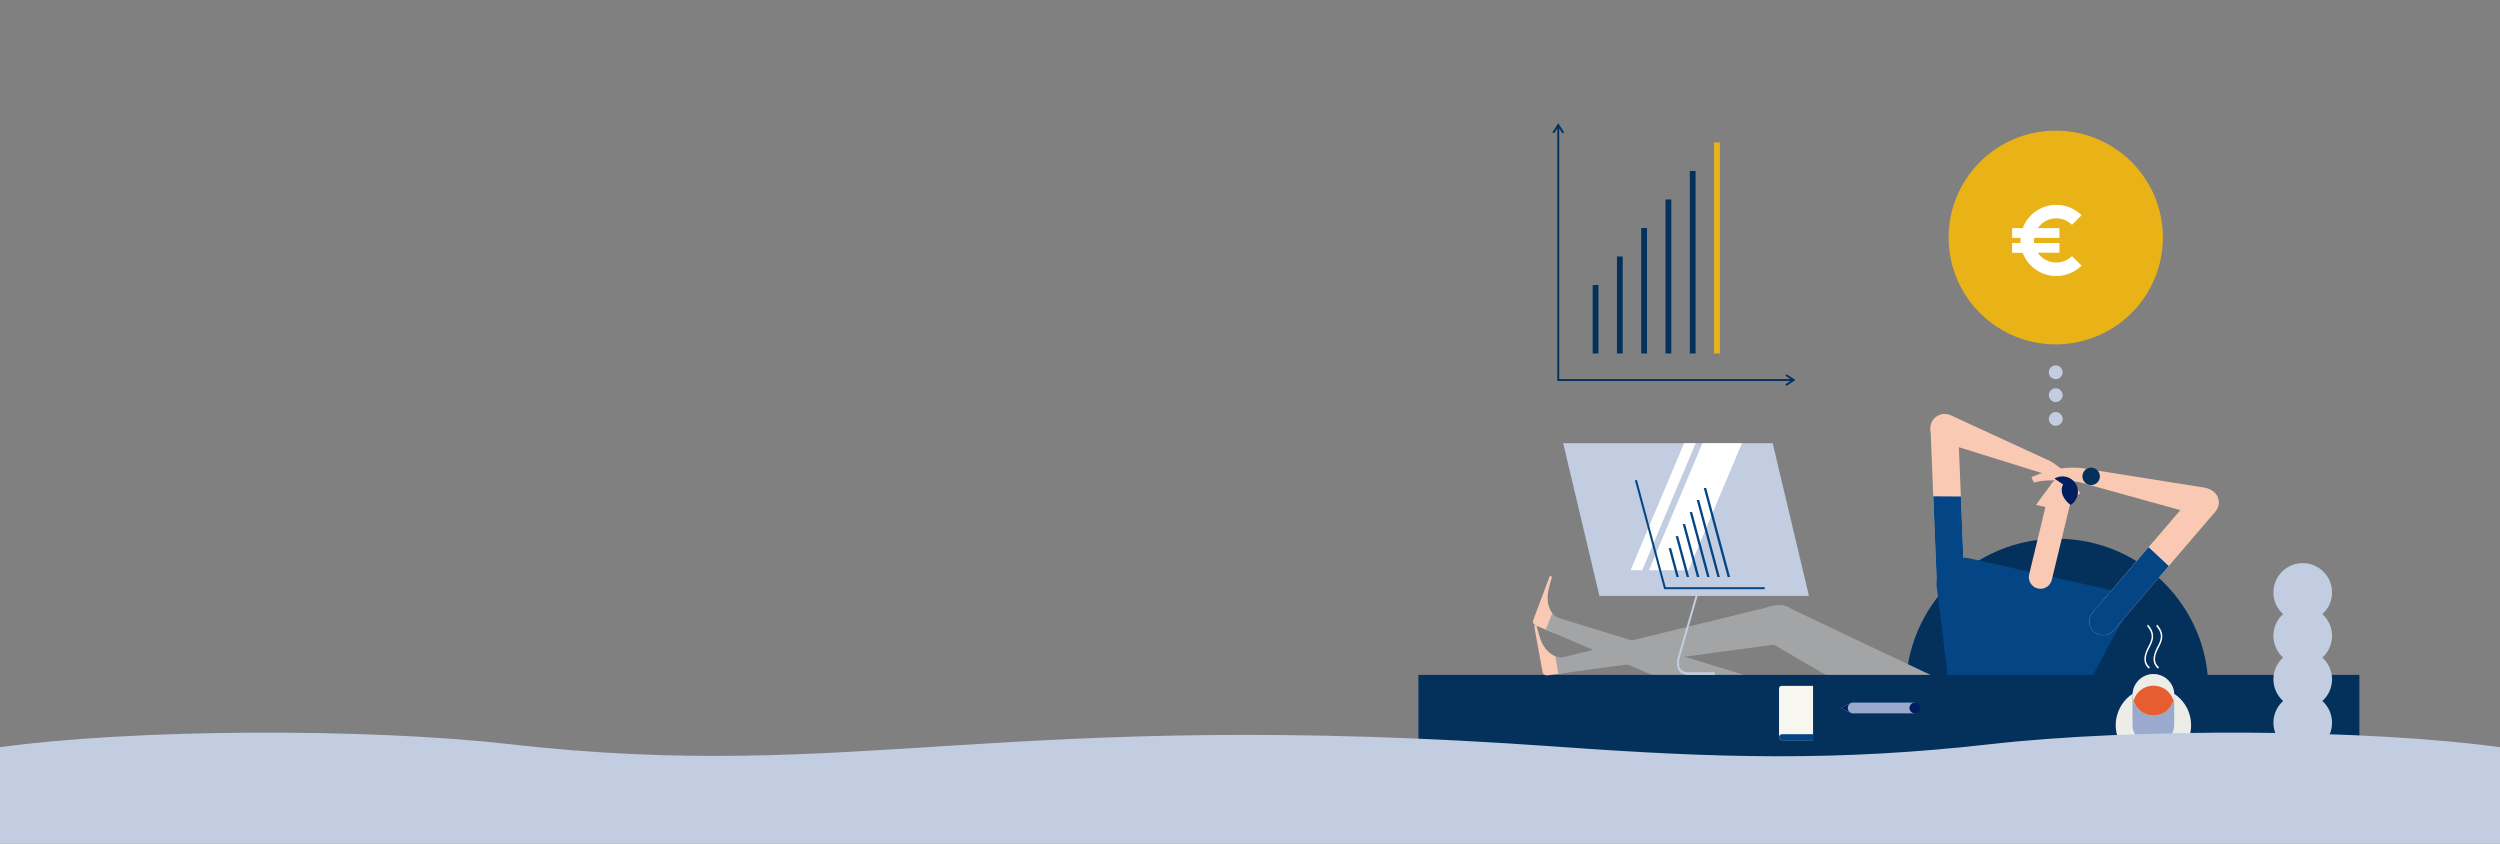 <svg width="1440" height="486" viewBox="0 0 1440 486" fill="none" xmlns="http://www.w3.org/2000/svg">
<rect x="0" y="0" width="1440" height="486" fill="#808080" stroke="none"/>
<g clip-path="url(#clip0_1380_11)">
<path fill-rule="evenodd" clip-rule="evenodd" d="M1184.9 310.302C1233.03 310.302 1272.04 349.224 1272.04 397.236C1272.04 413.613 1267.5 428.923 1259.61 442H1110.19C1102.3 428.923 1097.76 413.613 1097.76 397.236C1097.76 349.224 1136.78 310.302 1184.9 310.302Z" fill="#04315B"/>
<path fill-rule="evenodd" clip-rule="evenodd" d="M1174.69 265.692C1176.35 263.827 1179.63 264.78 1181.37 265.856C1186.67 269.146 1191.91 273.174 1198.17 284.149L1195.45 286.086C1192.42 281.546 1183.39 276.002 1177.3 272.866C1173.13 271.247 1172.69 267.968 1174.7 265.703L1174.69 265.692Z" fill="#F9C9B3"/>
<path fill-rule="evenodd" clip-rule="evenodd" d="M1112.67 243.167C1114.54 239.088 1119.43 237.275 1123.51 239.15L1179.07 264.739C1179.63 265.016 1180.16 265.293 1180.64 265.559L1177.29 272.856C1177.08 272.794 1176.86 272.733 1176.66 272.651L1116.7 253.979C1112.4 252.647 1110.8 247.246 1112.67 243.167Z" fill="#F9C9B3"/>
<path fill-rule="evenodd" clip-rule="evenodd" d="M1204.03 273.163C1203.58 270.673 1199.83 269.566 1197.5 269.454C1190.38 269.105 1182.85 269.392 1170.1 274.813L1171.53 277.97C1177.23 275.982 1189.33 276.627 1197.13 277.57C1202.14 278.636 1204.58 276.197 1204.03 273.174V273.163Z" fill="#F9C9B3"/>
<path fill-rule="evenodd" clip-rule="evenodd" d="M1277.62 290.39C1278.32 285.963 1274.73 281.649 1269.64 280.839L1200.4 269.853C1199.68 269.751 1199.01 269.679 1198.38 269.618L1197.14 277.55C1197.39 277.621 1197.63 277.693 1197.88 277.755L1267.12 296.959C1272.09 298.333 1276.93 294.818 1277.63 290.39H1277.62Z" fill="#F9C9B3"/>
<path fill-rule="evenodd" clip-rule="evenodd" d="M1209.46 275.264C1208.97 277.99 1206.36 279.814 1203.62 279.323C1200.89 278.841 1199.06 276.238 1199.55 273.502C1200.04 270.776 1202.64 268.952 1205.39 269.443C1208.12 269.925 1209.95 272.528 1209.46 275.264Z" fill="#04315B"/>
<path fill-rule="evenodd" clip-rule="evenodd" d="M1115.49 333.248L1111.98 247.031C1111.81 242.675 1115.23 238.976 1119.59 238.812C1123.96 238.648 1127.68 242.081 1127.85 246.426L1131.36 332.643C1131.54 336.998 1128.12 340.698 1123.75 340.862C1119.39 341.026 1115.67 337.593 1115.49 333.248Z" fill="#F9C9B3"/>
<path fill-rule="evenodd" clip-rule="evenodd" d="M1115.5 333.545L1113.56 285.881L1129.46 285.984L1131.37 332.951C1131.55 337.142 1128.12 340.708 1123.75 340.872C1119.39 341.036 1115.68 337.737 1115.5 333.545Z" fill="#034585"/>
<path fill-rule="evenodd" clip-rule="evenodd" d="M1122.39 393.229H1196.49V420.52C1196.49 429.518 1192.69 436.763 1186.81 442H1132.05C1126.19 436.763 1122.39 429.518 1122.39 420.52V393.229Z" fill="#001E60"/>
<path fill-rule="evenodd" clip-rule="evenodd" d="M1122.37 393.086L1115.48 337.296C1114.94 332.879 1117.7 327.099 1121.78 324.035C1125.59 321.165 1130.9 320.817 1134.91 321.719L1212.12 339.048C1220.84 341.006 1224.32 345.586 1224.43 351.018C1224.55 356.49 1219.89 361.912 1216.41 368.481L1194.61 409.627L1122.37 393.096V393.086Z" fill="#034585"/>
<path fill-rule="evenodd" clip-rule="evenodd" d="M1189.05 275.531C1192.64 276.392 1194.87 280.03 1194.01 283.606L1181.83 334.027C1180.97 337.603 1177.32 339.827 1173.74 338.966C1170.15 338.106 1167.92 334.467 1168.79 330.891L1180.96 280.47C1181.82 276.894 1185.47 274.67 1189.05 275.531Z" fill="#F9C9B3"/>
<path fill-rule="evenodd" clip-rule="evenodd" d="M1188.39 279.066L1183.36 275.695C1187.56 273.133 1193.04 274.455 1195.61 278.636C1198.18 282.827 1196.85 288.289 1192.66 290.851C1188.17 287.613 1186.32 282.643 1188.38 279.066H1188.39Z" fill="#001E60"/>
<path fill-rule="evenodd" clip-rule="evenodd" d="M1179.58 292.409L1182.17 277.959L1172.75 290.77L1179.58 292.409Z" fill="#F9C9B3"/>
<path fill-rule="evenodd" clip-rule="evenodd" d="M1143.14 442L1021.67 371.309C1013.26 366.421 1010.83 358.684 1013.76 353.928C1016.62 349.266 1022.54 346.242 1033.24 351.418L1162.09 412.517C1172.29 417.446 1172.99 427.284 1169.65 435.329C1168.6 437.84 1167.15 440.166 1165.3 442.021H1143.14V442Z" fill="#A3A4A5"/>
<path fill-rule="evenodd" clip-rule="evenodd" d="M1111.65 442L1010.39 417.569C1001.05 415.314 996.561 408.694 997.978 403.365C999.365 398.149 1004.1 393.609 1015.7 395.484L1154.9 416.882C1165.94 418.665 1169.4 427.776 1168.52 436.323C1168.31 438.29 1167.87 440.217 1167.16 442.01H1111.65V442Z" fill="#001E60"/>
<path d="M1193.99 197.558C1227.63 192.111 1250.47 160.495 1245.01 126.941C1239.55 93.387 1207.86 70.602 1174.22 76.048C1140.59 81.495 1117.75 113.111 1123.21 146.665C1128.67 180.219 1160.36 203.004 1193.99 197.558Z" fill="#E9B317"/>
<g clip-path="url(#clip1_1380_11)">
<path d="M1193.45 147.495L1198.99 153.014C1195.23 156.694 1190.1 158.993 1184.43 158.993C1175.53 158.993 1167.95 153.414 1165.06 145.596H1159V139.963H1163.86C1163.8 139.503 1163.8 138.983 1163.8 138.523C1163.8 138.003 1163.8 137.543 1163.86 137.03H1159V131.398H1165.07C1168.02 123.579 1175.59 118 1184.43 118C1190.1 118 1195.24 120.3 1199 123.979L1193.45 129.498C1191.14 127.199 1187.96 125.759 1184.43 125.759C1179.98 125.759 1176.05 127.998 1173.8 131.391H1186.23V137.024H1171.66C1171.66 137.543 1171.6 138.003 1171.6 138.517C1171.6 138.977 1171.6 139.497 1171.66 139.956H1186.23V145.589H1173.75C1176.06 148.982 1179.99 151.221 1184.44 151.221C1187.96 151.221 1191.15 149.781 1193.46 147.482L1193.45 147.495Z" fill="white"/>
</g>
<path fill-rule="evenodd" clip-rule="evenodd" d="M1184.1 218.388C1186.29 218.388 1188.08 216.604 1188.08 214.422C1188.08 212.239 1186.29 210.456 1184.1 210.456C1181.91 210.456 1180.13 212.239 1180.13 214.422C1180.13 216.604 1181.91 218.388 1184.1 218.388Z" fill="#C2CDE1"/>
<path fill-rule="evenodd" clip-rule="evenodd" d="M1205.31 352.822L1264.1 284.252C1266.94 280.942 1271.98 280.552 1275.3 283.381C1278.62 286.209 1279.01 291.241 1276.17 294.551L1217.38 363.121C1214.54 366.431 1209.5 366.821 1206.18 363.992C1202.86 361.164 1202.47 356.132 1205.31 352.822Z" fill="#F9C9B3"/>
<path fill-rule="evenodd" clip-rule="evenodd" d="M1205.31 352.821L1237.59 315.18L1249.19 326.033L1217.38 363.131C1214.54 366.441 1209.5 366.83 1206.18 364.002C1202.86 361.173 1202.47 356.142 1205.31 352.832V352.821Z" fill="#034585"/>
<path fill-rule="evenodd" clip-rule="evenodd" d="M900.576 362.742C899.456 365.734 895.532 364.791 893.796 364.105C892.06 363.418 893.519 363.992 893.385 363.93C891.67 363.213 885.886 360.815 885.065 360.487C883.154 359.616 882.671 358.478 883.133 357.156L892.707 331.721L893.96 332.213C892.471 338.238 888.167 347.38 895.912 355.394C897.422 356.962 902.733 357.003 900.576 362.752V362.742Z" fill="#F9C9B3"/>
<path fill-rule="evenodd" clip-rule="evenodd" d="M1009.65 413.582L890.386 362.68L894.125 353.221C894.741 353.969 895.779 355.343 899.045 356.347L1016.97 392.574C1032.49 397.339 1025.61 420.397 1009.65 413.582Z" fill="#A3A4A5"/>
<path d="M920.71 164.175H917.381V203.6H920.71V164.175Z" fill="#04315B"/>
<path d="M934.691 147.748H931.362V203.599H934.691V147.748Z" fill="#04315B"/>
<path d="M948.681 131.32H945.353V203.599H948.681V131.32Z" fill="#04315B"/>
<path d="M962.672 114.893H959.344V203.6H962.672V114.893Z" fill="#04315B"/>
<path d="M976.663 98.465H973.335V203.6H976.663V98.465Z" fill="#04315B"/>
<path d="M990.654 82.037H987.326V203.599H990.654V82.037Z" fill="#E9B317"/>
<path d="M898.028 71.728L900.925 76.196L899.98 76.811L898.121 73.951V218.336H1031.27L1028.41 216.481L1029.02 215.539L1033.49 218.428L1034.23 218.9L1033.49 219.382L1029.02 222.272L1028.71 221.8L1028.41 221.329L1031.27 219.474H897.556H896.991V218.9V73.951L895.121 76.811L894.649 76.503L894.176 76.196L897.073 71.728L897.556 71L898.028 71.728Z" fill="#04315B"/>
<path d="M1359 388.71H817V442H1359V388.71Z" fill="#04315B"/>
<path fill-rule="evenodd" clip-rule="evenodd" d="M906.339 382.93C906.914 386.066 903.062 387.265 901.223 387.573C899.384 387.87 900.925 387.614 900.781 387.634C898.943 387.901 892.748 388.802 891.875 388.936C889.79 389.171 888.793 388.434 888.506 387.06L883.637 360.323L884.962 360.108C886.78 366.042 887.797 376.095 898.562 379.005C900.668 379.569 905.25 376.894 906.349 382.93H906.339Z" fill="#F9C9B3"/>
<path fill-rule="evenodd" clip-rule="evenodd" d="M1026.11 370.725L897.576 388.085L895.912 378.052C896.826 378.38 898.429 379.026 901.747 378.216L1021.59 348.947C1037.37 345.094 1043.32 368.409 1026.11 370.725Z" fill="#A3A4A5"/>
<path d="M977.999 342.686L968.055 377.13V377.171C967.408 379.005 967.089 380.625 967.079 382.008C967.079 383.043 967.233 383.924 967.572 384.662C967.911 385.39 968.414 385.964 969.103 386.384C969.924 386.886 970.983 387.153 972.287 387.183H987.747V388.72H972.287C970.818 388.69 969.596 388.372 968.64 387.778C967.736 387.224 967.058 386.445 966.607 385.472C966.155 384.498 965.939 383.33 965.949 381.998C965.959 380.409 966.319 378.585 967.017 376.556L976.951 342.143L978.029 342.686H977.999Z" fill="#C2CDE1"/>
<path fill-rule="evenodd" clip-rule="evenodd" d="M900.391 255.291H1021.07L1041.95 343.26H921.275L900.391 255.291Z" fill="#C2CDE1"/>
<path fill-rule="evenodd" clip-rule="evenodd" d="M980.618 255.291H1003.36L972.544 328.492H949.791L980.618 255.291Z" fill="white"/>
<path fill-rule="evenodd" clip-rule="evenodd" d="M970.027 255.291H976.704L945.887 328.492H939.2L970.027 255.291Z" fill="white"/>
<path fill-rule="evenodd" clip-rule="evenodd" d="M961.162 315.724H962.569L967.028 332.346H965.631L961.162 315.724Z" fill="#034585"/>
<path fill-rule="evenodd" clip-rule="evenodd" d="M965.199 308.796H966.607L972.934 332.346H971.527L965.199 308.796Z" fill="#034585"/>
<path fill-rule="evenodd" clip-rule="evenodd" d="M969.236 301.868H970.644L978.831 332.346H977.423L969.236 301.868Z" fill="#034585"/>
<path fill-rule="evenodd" clip-rule="evenodd" d="M973.273 294.94H974.681L984.727 332.346H983.32L973.273 294.94Z" fill="#034585"/>
<path fill-rule="evenodd" clip-rule="evenodd" d="M977.321 288.013H978.718L990.623 332.346H989.226L977.321 288.013Z" fill="#034585"/>
<path fill-rule="evenodd" clip-rule="evenodd" d="M981.357 281.085H982.754L996.53 332.346H995.122L981.357 281.085Z" fill="#034585"/>
<path d="M942.867 276.433L959.457 338.208H1016.48V339.397H959.005H958.543L958.43 338.956L941.717 276.74L942.867 276.433Z" fill="#034585"/>
<path fill-rule="evenodd" clip-rule="evenodd" d="M1026.16 395.064H1044.32V426.362H1026.16C1025.36 426.362 1024.72 425.347 1024.72 424.558V396.499C1024.72 395.71 1025.36 395.064 1026.16 395.064Z" fill="#F7F7EF"/>
<path fill-rule="evenodd" clip-rule="evenodd" d="M1026.53 422.908H1044.33V426.361H1026.53C1024.11 426.361 1024.11 422.908 1026.53 422.908Z" fill="#034585"/>
<path fill-rule="evenodd" clip-rule="evenodd" d="M1066.61 404.697L1060.25 407.782L1066.61 410.867H1102.94V407.782V404.697H1066.61Z" fill="#9AAACF"/>
<path fill-rule="evenodd" clip-rule="evenodd" d="M1099.85 407.782C1099.85 409.483 1101.24 410.867 1102.94 410.867C1104.65 410.867 1106.03 409.483 1106.03 407.782C1106.03 406.081 1104.65 404.697 1102.94 404.697C1101.24 404.697 1099.85 406.081 1099.85 407.782Z" fill="#001E60"/>
<path fill-rule="evenodd" clip-rule="evenodd" d="M1066.61 410.764L1060.24 407.782L1066.61 404.8C1065.25 405.158 1064.32 406.388 1064.32 407.782C1064.32 409.176 1065.26 410.405 1066.61 410.764Z" fill="#001E60"/>
<path fill-rule="evenodd" clip-rule="evenodd" d="M1315.07 403.775C1311.63 406.86 1309.49 411.318 1309.49 416.288C1309.49 425.593 1317.05 433.136 1326.38 433.136C1335.7 433.136 1343.26 425.593 1343.26 416.288C1343.26 411.318 1341.11 406.86 1337.68 403.775C1341.12 400.69 1343.26 396.232 1343.26 391.262C1343.26 386.292 1341.11 381.834 1337.68 378.749C1341.12 375.665 1343.26 371.207 1343.26 366.236C1343.26 361.266 1341.11 356.808 1337.68 353.723C1341.12 350.639 1343.26 346.181 1343.26 341.211C1343.26 331.905 1335.7 324.363 1326.38 324.363C1317.05 324.363 1309.49 331.905 1309.49 341.211C1309.49 346.181 1311.64 350.639 1315.07 353.723C1311.63 356.808 1309.49 361.266 1309.49 366.236C1309.49 371.207 1311.64 375.665 1315.07 378.749C1311.63 381.834 1309.49 386.292 1309.49 391.262C1309.49 396.232 1311.64 400.69 1315.07 403.775Z" fill="#C2CDE1"/>
<path fill-rule="evenodd" clip-rule="evenodd" d="M1184.1 231.577C1186.29 231.577 1188.08 229.793 1188.08 227.611C1188.08 225.428 1186.29 223.645 1184.1 223.645C1181.91 223.645 1180.13 225.428 1180.13 227.611C1180.13 229.793 1181.91 231.577 1184.1 231.577Z" fill="#C2CDE1"/>
<path fill-rule="evenodd" clip-rule="evenodd" d="M1184.1 245.268C1186.29 245.268 1188.08 243.485 1188.08 241.302C1188.08 239.119 1186.29 237.336 1184.1 237.336C1181.91 237.336 1180.13 239.119 1180.13 241.302C1180.13 243.485 1181.91 245.268 1184.1 245.268Z" fill="#C2CDE1"/>
<path d="M1260.38 426.094C1265.03 415.065 1259.84 402.363 1248.79 397.723C1237.73 393.082 1225 398.261 1220.35 409.289C1215.7 420.318 1220.89 433.02 1231.94 437.66C1243 442.301 1255.73 437.122 1260.38 426.094Z" fill="#EDEDE8"/>
<path fill-rule="evenodd" clip-rule="evenodd" d="M1240.33 388.27C1233.72 388.27 1228.31 393.67 1228.31 400.26V417.343C1228.31 423.943 1233.73 429.333 1240.33 429.333C1246.95 429.333 1252.35 423.933 1252.35 417.343V400.26C1252.35 393.66 1246.94 388.27 1240.33 388.27Z" fill="#9AAACF"/>
<path fill-rule="evenodd" clip-rule="evenodd" d="M1240.42 388.321C1233.81 388.321 1228.47 393.66 1228.47 400.239C1228.47 406.819 1233.82 412.158 1240.42 412.158C1247.01 412.158 1252.36 406.819 1252.36 400.239C1252.36 393.66 1247.01 388.321 1240.42 388.321Z" fill="#EDEDE8"/>
<path fill-rule="evenodd" clip-rule="evenodd" d="M1228.93 403.549C1230.37 408.53 1234.96 412.168 1240.42 412.168C1245.87 412.168 1250.46 408.53 1251.9 403.549C1250.46 398.569 1245.87 394.931 1240.42 394.931C1234.96 394.931 1230.37 398.569 1228.93 403.549Z" fill="#E65E30"/>
<path d="M1242.53 359.749C1243.61 360.999 1244.35 362.168 1244.81 363.285C1245.3 364.422 1245.49 365.508 1245.49 366.543C1245.49 367.763 1245.22 368.901 1244.81 369.987C1244.41 371.042 1243.89 372.057 1243.36 373.061C1242.35 374.967 1241.46 377.058 1241.31 379.036C1241.17 380.932 1241.71 382.756 1243.55 384.262L1243.09 385.164C1240.93 383.391 1240.29 381.219 1240.47 378.944C1240.64 376.751 1241.59 374.506 1242.67 372.467C1243.18 371.504 1243.68 370.53 1244.05 369.536C1244.41 368.573 1244.65 367.579 1244.65 366.554C1244.65 365.683 1244.47 364.771 1244.06 363.787C1243.64 362.772 1242.96 361.696 1241.97 360.548L1242.54 359.759L1242.53 359.749Z" fill="white"/>
<path d="M1237.25 359.749C1238.33 360.999 1239.07 362.168 1239.53 363.285C1240.02 364.422 1240.21 365.508 1240.21 366.543C1240.21 367.763 1239.94 368.901 1239.53 369.987C1239.13 371.042 1238.61 372.057 1238.08 373.061C1237.07 374.967 1236.18 377.058 1236.03 379.036C1235.89 380.932 1236.43 382.756 1238.27 384.262L1237.81 385.164C1235.65 383.391 1235.01 381.219 1235.19 378.944C1235.36 376.751 1236.31 374.506 1237.39 372.467C1237.9 371.504 1238.4 370.53 1238.77 369.536C1239.13 368.573 1239.37 367.579 1239.37 366.554C1239.37 365.683 1239.19 364.771 1238.78 363.787C1238.36 362.772 1237.68 361.696 1236.69 360.548L1237.26 359.759L1237.25 359.749Z" fill="white"/>
</g>
<path fill-rule="evenodd" clip-rule="evenodd" d="M1443 486V430.808C1364.43 419.604 1228.4 419.334 1146.91 428.602C1057.83 438.726 988.625 436.647 898.075 430.157C575.885 407.068 495.354 451.58 293.089 428.602C211.597 419.334 75.569 419.604 -3 430.808V486H1443Z" fill="#C2CDE1"/>
<defs>
<clipPath id="clip0_1380_11">
<rect width="542" height="371" fill="white" transform="translate(817 71)"/>
</clipPath>
<clipPath id="clip1_1380_11">
<rect width="40" height="41" fill="white" transform="translate(1159 118)"/>
</clipPath>
</defs>
</svg>
